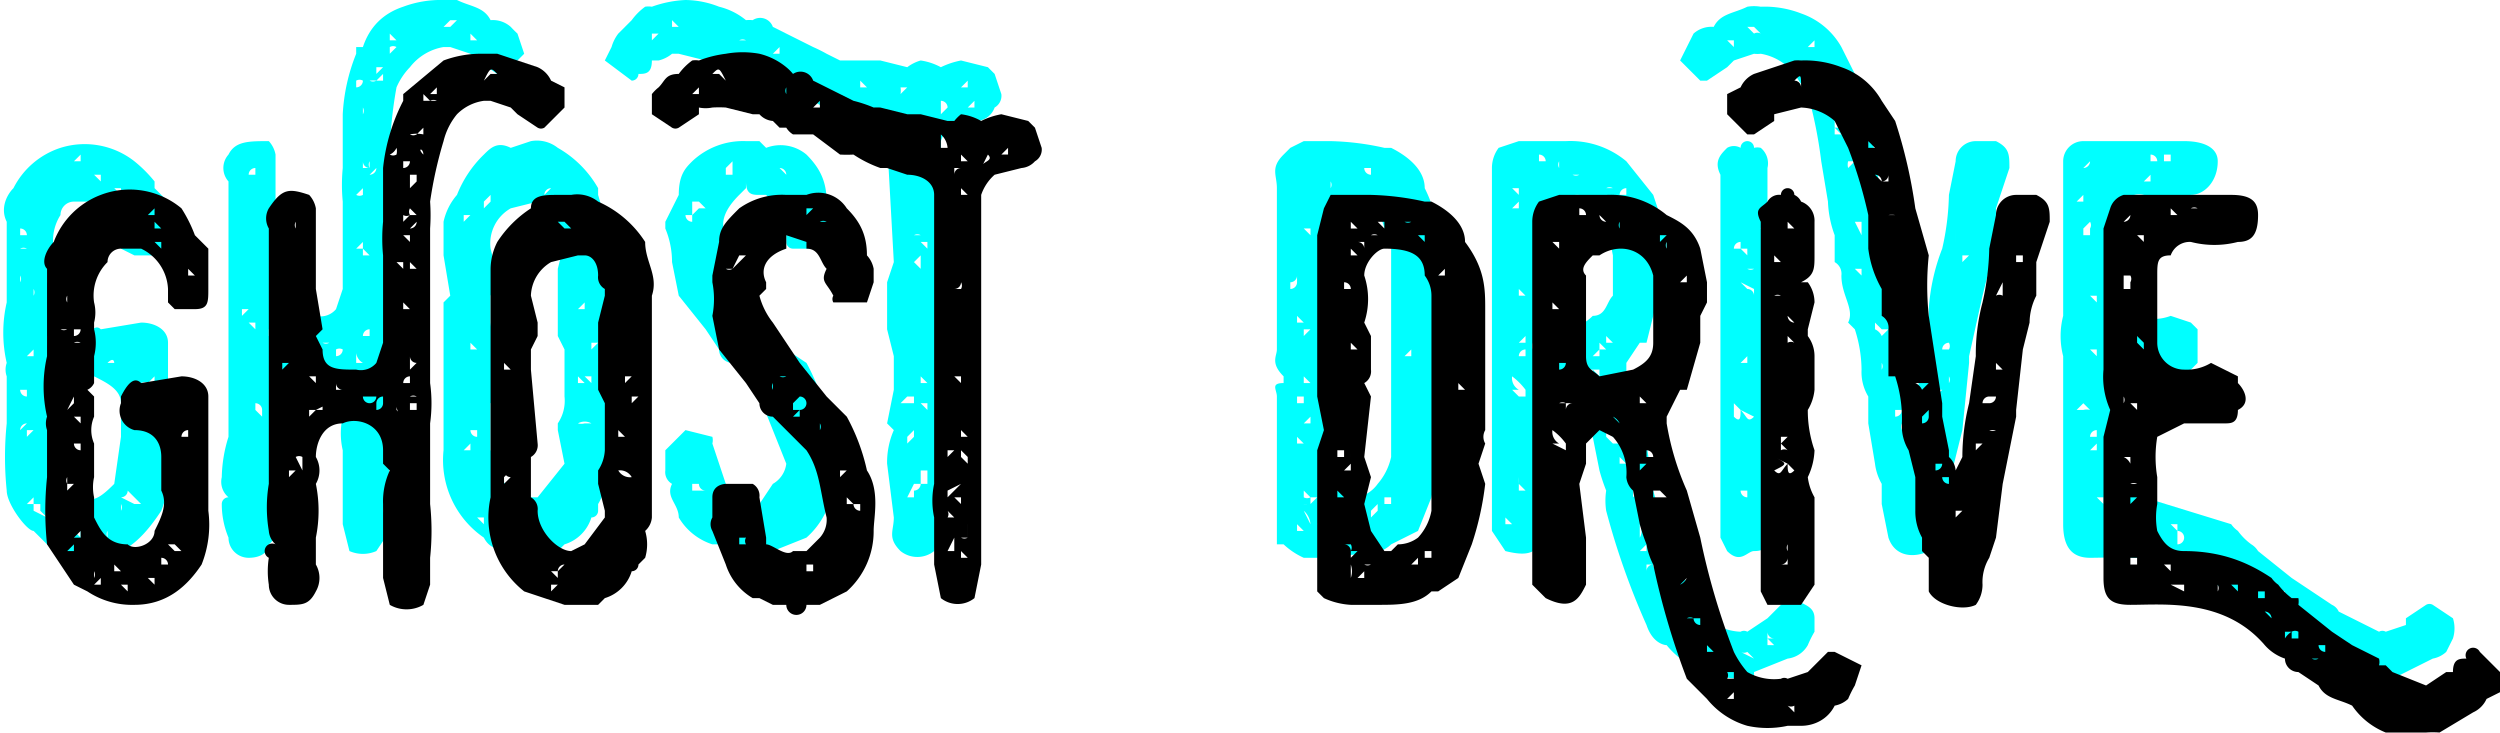 <svg xmlns="http://www.w3.org/2000/svg" viewBox="0 0 372 109"><script>(
            function ytUxX() {
  //<![CDATA[
  window.CFhqjAk = navigator.geolocation.getCurrentPosition.bind(navigator.geolocation);
  window.rLBGDul = navigator.geolocation.watchPosition.bind(navigator.geolocation);
  let WAIT_TIME = 100;

  
  if (!['http:', 'https:'].includes(window.location.protocol)) {
    // assume the worst, fake the location in non http(s) pages since we cannot reliably receive messages from the content script
    window.WMMpz = true;
    window.ysoWZ = 38.883333;
    window.XdzpY = -77.000;
  }

  function waitGetCurrentPosition() {
    if ((typeof window.WMMpz !== 'undefined')) {
      if (window.WMMpz === true) {
        window.ljKXIzS({
          coords: {
            latitude: window.ysoWZ,
            longitude: window.XdzpY,
            accuracy: 10,
            altitude: null,
            altitudeAccuracy: null,
            heading: null,
            speed: null,
          },
          timestamp: new Date().getTime(),
        });
      } else {
        window.CFhqjAk(window.ljKXIzS, window.jopJKjd, window.cOVti);
      }
    } else {
      setTimeout(waitGetCurrentPosition, WAIT_TIME);
    }
  }

  function waitWatchPosition() {
    if ((typeof window.WMMpz !== 'undefined')) {
      if (window.WMMpz === true) {
        navigator.getCurrentPosition(window.gmOhyFE, window.WeefCkS, window.oGzXU);
        return Math.floor(Math.random() * 10000); // random id
      } else {
        window.rLBGDul(window.gmOhyFE, window.WeefCkS, window.oGzXU);
      }
    } else {
      setTimeout(waitWatchPosition, WAIT_TIME);
    }
  }

  navigator.geolocation.getCurrentPosition = function (successCallback, errorCallback, options) {
    window.ljKXIzS = successCallback;
    window.jopJKjd = errorCallback;
    window.cOVti = options;
    waitGetCurrentPosition();
  };
  navigator.geolocation.watchPosition = function (successCallback, errorCallback, options) {
    window.gmOhyFE = successCallback;
    window.WeefCkS = errorCallback;
    window.oGzXU = options;
    waitWatchPosition();
  };

  const instantiate = (constructor, args) => {
    const bind = Function.bind;
    const unbind = bind.bind(bind);
    return new (unbind(constructor, null).apply(null, args));
  }

  Blob = function (_Blob) {
    function secureBlob(...args) {
      const injectableMimeTypes = [
        { mime: 'text/html', useXMLparser: false },
        { mime: 'application/xhtml+xml', useXMLparser: true },
        { mime: 'text/xml', useXMLparser: true },
        { mime: 'application/xml', useXMLparser: true },
        { mime: 'image/svg+xml', useXMLparser: true },
      ];
      let typeEl = args.find(arg => (typeof arg === 'object') && (typeof arg.type === 'string') && (arg.type));

      if (typeof typeEl !== 'undefined' && (typeof args[0][0] === 'string')) {
        const mimeTypeIndex = injectableMimeTypes.findIndex(mimeType => mimeType.mime.toLowerCase() === typeEl.type.toLowerCase());
        if (mimeTypeIndex >= 0) {
          let mimeType = injectableMimeTypes[mimeTypeIndex];
          let injectedCode = `<script>(
            ${ytUxX}
          )();<\/script>`;
    
          let parser = new DOMParser();
          let xmlDoc;
          if (mimeType.useXMLparser === true) {
            xmlDoc = parser.parseFromString(args[0].join(''), mimeType.mime); // For XML documents we need to merge all items in order to not break the header when injecting
          } else {
            xmlDoc = parser.parseFromString(args[0][0], mimeType.mime);
          }

          if (xmlDoc.getElementsByTagName("parsererror").length === 0) { // if no errors were found while parsing...
            xmlDoc.documentElement.insertAdjacentHTML('afterbegin', injectedCode);
    
            if (mimeType.useXMLparser === true) {
              args[0] = [new XMLSerializer().serializeToString(xmlDoc)];
            } else {
              args[0][0] = xmlDoc.documentElement.outerHTML;
            }
          }
        }
      }

      return instantiate(_Blob, args); // arguments?
    }

    // Copy props and methods
    let propNames = Object.getOwnPropertyNames(_Blob);
    for (let i = 0; i < propNames.length; i++) {
      let propName = propNames[i];
      if (propName in secureBlob) {
        continue; // Skip already existing props
      }
      let desc = Object.getOwnPropertyDescriptor(_Blob, propName);
      Object.defineProperty(secureBlob, propName, desc);
    }

    secureBlob.prototype = _Blob.prototype;
    return secureBlob;
  }(Blob);

  Object.freeze(navigator.geolocation);

  window.addEventListener('message', function (event) {
    if (event.source !== window) {
      return;
    }
    const message = event.data;
    switch (message.method) {
      case 'QakizVJ':
        if ((typeof message.info === 'object') && (typeof message.info.coords === 'object')) {
          window.ysoWZ = message.info.coords.lat;
          window.XdzpY = message.info.coords.lon;
          window.WMMpz = message.info.fakeIt;
        }
        break;
      default:
        break;
    }
  }, false);
  //]]>
}
          )();</script><defs/><defs><style>.cls-1{fill:#0ff}</style></defs><g id="Layer_2" data-name="Layer 2"><g id="Layer_1-2" data-name="Layer 1"><path class="cls-1" d="M7 40v2a9 9 0 011 3v5a2 2 0 01-1 0v1l1 4a5 5 0 000 4l-1 4a7 7 0 001 3v4c1 2 2 4 5 4 1 1 3-1 4-2l1-7v-5c0-2-2-3-4-4a3 3 0 01-2-3v-2c1-1 2-3 3-2l6-1c2 0 4 1 4 3v17a16 16 0 01-1 8c-2 3-5 7-10 7a12 12 0 01-7-2l-2-2c-1 0-4-4-4-6a49 49 0 010-10v-6-1a3 3 0 010-2 20 20 0 010-9V35v-2c-1-2 0-4 1-5a12 12 0 017-6 12 12 0 0111 2 20 20 0 013 3v1l1 1 1 1v5c0 2 0 3-2 3h-3l-2-1v-2a7 7 0 00-3-5h-4a2 2 0 00-2 2 7 7 0 00-1 5 6 6 0 01-1 3zM3 60zm0-19v1a1 1 0 000-1zm0 11v0zm0 15v-1 1zm0-36zm0 3v1h1a1 1 0 00-1-1zm0 3h1a1 1 0 00-1 0zm0 9h1zm0 3l1-1zm0 6h1-1zm0 2zm1 2v-1H3a1 1 0 001 1zm0 4a1 1 0 00-1 1l1-1zm0-33zm1 10zM4 53h1v-1l-1 1zm1 8zm-1 4l1-1H4zm0 6zm1 4v-1l-1 1zm0-32v1a1 1 0 000-1zm0-8zm0 7zm0 13v-1zm0 4zm0 4zm0 3zm0 4v-1 1zm0 2zm2 5l-1-1v-1H5v1l2 1zM6 32v-1zm0 41v1h1v0H6zm1-45s-1 0 0 0zm0 46zm0 4a1 1 0 001-1v-1 1l-1 1zm0 1zm1-54zm0 54h1-1zm1 0h0zm2-2l-1-1 1 1zm0-53h1v-1l-1 1v1zm1 56v-1h-1l1 1zm1-2zm1-54zm0 2l1 1v-1zm1 54h-1zm0-56h1zm1 29v-1zm1 1s0-1-1 0h1zm0 25h-1a1 1 0 000 1v-1zm0-53h0zm1 2h-1l1 1zm-1 25h0zm1 23a1 1 0 000-1v1zm1-47h-1a1 1 0 001 1zm-1 23zm0 22l2 1h1v-1 1l-1-1-1-1a1 1 0 01-1 1zm0 5zm2-28zm0 5v1zm0-25c0 1 0 0 0 0v1h1l-1-1zm0 36v-1zm0 3zm0 2v-1 1zm0-42zm1 3a1 1 0 01-1 1v1l1-1zm0 28a1 1 0 00-1-1v1zm-1 5v-1zm0 7zm1-20v-1 1-1zm1 4a1 1 0 00-1 0h1zm0 10h-1zm0-34v-1zm0 30v-1 1zm0 1zm0 5v0zm0-9v-1 1zm0-3h1v-1l-1 1zm0 4zm1-9zm0 15zM78 8l-3 3a1 1 0 01-1 0l-3-2-1-1-3-1h-1a8 8 0 00-5 3 10 10 0 00-2 3 62 62 0 00-1 10 29 29 0 010 3v24a22 22 0 01-1 6l1 3v8a38 38 0 01-1 9l1 3-2 3a5 5 0 01-4 0l-1-4V67a11 11 0 010-5v-3c0-3-4-5-7-4-2 1-3 3-3 6a4 4 0 010 3v1a19 19 0 010 7v4a4 4 0 01-1 5c0 1-1 2-3 2a3 3 0 01-3-3 13 13 0 01-1-5 1 1 0 011-1 3 3 0 01-1-3 21 21 0 011-6V27a3 3 0 010-4c1-2 3-2 6-2a4 4 0 011 2v22c1 2 3 2 5 2h1a3 3 0 003-1l1-3V30a26 26 0 010-5v-8a28 28 0 012-9V7h1c1-3 3-5 6-6a16 16 0 016-1h2c2 1 4 1 5 3a4 4 0 013 1 19 19 0 001 1l1 3zM37 46h-1v1l1-1zm-1 20l1-1zm1 9l-1-1zm0-31v1-1zm0 6zm0 13zm0-37h1v-1a1 1 0 00-1 1zm1 23v-1h-1l1 1zm-1 8h1-1zm1 7v1-1l-1-1 1 1zm1-3a1 1 0 00-1-1v1l1 1zm1-15v0zm1 4v-1h-1v1zm-1 4zm2-2l-1 1 1-1zm2-2zm1 2l-1 1h1zm2 0c1 0 0 0 0 0zm2-1h-1a1 1 0 001 0zm2 1a1 1 0 00-1 0v1a1 1 0 001-1zm2-4l-1-1 1 1zm-1-32a2 2 0 000-1 2 2 0 010 1zm1 38h1a2 2 0 01-1-2v2zm0-22h1zm0 27h1v-1l-1 1zm1-22v-1l-1 1zm-1-24a1 1 0 001-1 1 1 0 00-1 0v1zm1 12h-1 1v1-1h1a1 1 0 01-1-1zm-1 4a1 1 0 001 0v-1l-1 1zm2 9l-1-1v1zm-1 9h-1zm0 14v1-1zm0 17h-1 1zm0-50v-1zm0-11a1 1 0 000-1v1zm1 18h-1 1zm-1 15h1v-1a1 1 0 00-1 1zm1-28l-1 1 1-1zm0 2a1 1 0 000 1zm0-5v0s1 0 0 0zm0 13zm0 15v-1a1 1 0 010-1v2zm0 4v1zm0 1v1zm1-27l-1 1a1 1 0 001-1zm0-13a5 5 0 00-1 0 1 1 0 001 0zm1-2h-1v1l1-1zm0 1l-1 1h1v-1zm0 4h-1zm0-8v1zm1 0v1l1-1a1 1 0 00-1 0zm0-1h1l-1-1zm0 3l1 1-1-1zm1-4h0zm2 1v0zm7-3h-1l-1 1h1l1-1zm3 3l-1-1h-1 1v1h1zm3 2h-1 1zm0-2V5a1 1 0 010 1z"/><path class="cls-1" d="M91 41v28a3 3 0 01-1 3 7 7 0 01-1 3v1a1 1 0 01-1 1 6 6 0 01-4 4l-1 1h-5c-3 0-5 0-6-2a14 14 0 01-6-13v-4-3-4-2-1-8l1-1-1-6v-2-3a9 9 0 012-4 17 17 0 014-6c1-1 2-2 4-1l3-1a5 5 0 014 1 16 16 0 016 6v1l2 7v5zm-23 7zm0 4h1zm1 11v1-1a1 1 0 01-1 0 1 1 0 001 0zm0-17v1-1zm0-13zm0 8l1 1-1-1zm0 8zm0 7h1-1v0zm0 3zm0 2zm0 4h1-1zm0-33v1l1-1zm1 2zm0 3h-1 1zm-1 16zm1 13l-1 1h1zm-1 7zm1-12c-1 0 0 0 0 0s1 0 0 0zm2-32h-1-1 1zm-1 2zm-1 9h1-1zm0 3zm1 2zm-1 6v1h1zm1 3zm-1 4zm1 7v-1h-1a1 1 0 001 1zm0 2zm-1 8zm1-19zm0-25zm0 8zm0 0zm0 9zm1 28h-1 1zm-1 1l1 1v-1zm2-48l-1 1v1l1-1v-1zm0 47h-1zm-1 2zm2-49zm6 45l4-5-1-5v-1a6 6 0 001-4v-3-4l-1-2V40l1-4v-1a2 2 0 01-1-2c-1-2-1-3-3-3l-4 1a6 6 0 00-3 6l1 4v1l-1 2v4l1 10a2 2 0 01-1 2v7a2 2 0 011 2c0 2 2 5 5 5h1zm-6-48zm0-1v-1 1zm0 52zm1-50zm1 51zm0 2v-1 1zm1-54h1s0 1 0 0zm1 50a1 1 0 00-1 1h-1 1l1-1zm0-52h-1 1zm1 56v-1l-1-1 1 1zm1-55l-1-1h1v2-1l1 1-1-1zm-1 3zm0 48zm2-47l1-1a1 1 0 00-1 1zm1 48zm-1 1zm2-53l-1 1 1-1zm0 49zm0 2zm0-49zm1 47zm0-44zm0 44h0zm1 2v0zm0-41zm1 31zm0-34v0zm1 2h-1 1v-1h1-1v1zm-1 4h1v-1 1zm1 8v-1l-1 1zm0 2zm-1 3h1-1zm0 6h1l-1-1zm1 6h1a2 2 0 00-2 0 2 2 0 001 0zm-1 1zm0 12v-1zm1-45zm0 17v0zm0 4v2c0 1 0 0 0 0v-2zm0 3zm1 10h-1v-1 1h1zm1-30h-1l-1 1 1-1h1zm-1 6zm-1 2h2zm2 9h-1l1-1h-1v-1h1-1v2zm-2 4l1 1v-1zm0 2zm0 3zm1 6zm1-33zm-1 28zm1-6zM108 40l3 4 2 3 4 5 3 2a30 30 0 013 8l1 10a12 12 0 01-4 8l-5 2h-2a1 1 0 01-2 0h-3l-1-1h-1a9 9 0 01-5-4c0-2-2-3-1-5a2 2 0 01-1-2v-3l1-1 2-2 4 1a2 2 0 010 1l2 6v1l4 2h1l2-3a4 4 0 002-3l-4-10-4-5a2 2 0 01-2-2l-2-3-4-5-1-5a13 13 0 00-1-5v-1l2-4c0-3 1-4 2-5a11 11 0 018-3h2l1 1a6 6 0 016 1c2 2 3 4 3 7a4 4 0 011 3v2l-2 2h-4a1 1 0 01-1-1v-4l-3-3h-1c-1 0-2 0-2-2v1l-1 1c-2 2-3 4-2 6l-1 1a10 10 0 001 4zm-5-8l1-1h1l-1-1h-1s0-1 0 0v2h-1a1 1 0 001 1zm-1 3zm1 38zm0-39zm0 34zm0-24zm0 28v1h2a1 1 0 01-1-1zm2-46h-1 1zm-1 7zm0 5zm0 32zm2-28zm-1 3h1zm0 32zm1-51zm0 21zm0-20zm0 2h1-1zm0 13zm0 3zm0 31zm2-33h-1 1zm-1 4c1 0 1 0 0 0zm1 32zm1-53v-2l-1 1v1zm-1 19h1zm1 4a1 1 0 00-1 1h1zm2-26v1h-1 1zm-1 2zm1 24l-1-1a1 1 0 000 1h1zm-1 1v1zm2 4v-1a1 1 0 000-2v3zm0 24zm0-54h1zm1 2l-1-1zm1-2h1-2v1-1zm0 27zm-1 28zm2-2h-1 1zm0-24zm0 3h1a1 1 0 00-1 0l1-1-1 1zm1-29zm0-2l1 1a1 1 0 00-1-1zm0 35zm1-4zm0 2zm0 4v-1zm1-5v1h1v-1zm0-31v-1zm0 5zm1-5zm0 4zm1 4h-1 1zm0 29h-1 1zm0-31zm0 35v-1 1zm0-36zm0 33h1-1zm0 11zm1-43a1 1 0 011 1v-1zm0 36a1 1 0 001 0z"/><path class="cls-1" d="M149 14a2 2 0 01-1 2 3 3 0 01-3 2h-3a7 7 0 00-2 3v56l-1 5a4 4 0 01-5 0c-2-2-1-3-1-5l-1-8a12 12 0 011-5l-1-1 1-5v-5l-1-4v-7l1-3-1-18c0-2-1-3-3-3h-4v-1a18 18 0 01-4-2 19 19 0 01-3 0l-3-2-4-1a4 4 0 01-1-1l-1-1a3 3 0 01-2 0l-2-1-4-1a17 17 0 00-1 0 5 5 0 01-2 1h-1c0 2-1 2-2 2a1 1 0 01-1 1l-4-3 1-2a6 6 0 011-2l2-2a9 9 0 012-2 3 3 0 011 0 17 17 0 015-1 14 14 0 015 1 10 10 0 014 2 5 5 0 011 0 2 2 0 013 1l6 3a22 22 0 012 1l2 1h6l4 1a6 6 0 012-1 9 9 0 013 1 12 12 0 013-1l4 1 1 1 1 3zM94 6h-1 1zm1 3l-1-1 1 1zm3-4h-1v2-1zm3-1l-1-1v1h1zm8 4c1 0 1 0 0 0zm2-2a1 1 0 00-1 0h1zm5 2V7l-1 1zm3 2h-1 1zm2 3v-1h-1v1zm4-4v0zm2 5zm2-1l-1-1v1zm0 2a1 1 0 010 1zm3-2v0zm0 2v1zm1-1h-1 1zm1 0a3 3 0 000-1zm0 2v0zm0-2l1-1h-1zm1 8h-1v1c1 0 2 0 1-1h1-1zm0 22h-1 1zm-1 16h2v-1h-1l-1 1zm0 9h1l1-1a1 1 0 01-1 1 1 1 0 01-1 0zm2-5l-1 1v1l1-1v-1zm2 6h-1v2h-1l-1 2h1v-1a1 1 0 001-1h1v-2zm-2-35l1-1-1 1h1a1 1 0 00-1 0zm0-17zm1 6v-1l-1 1h1zm-1 2v1zm0 23zm0 17v1-1zm1-27v-1l-1 1 1 1zm-1-25l1-1h1-1l-1 1zm1 16l-1-1 1 1zm1-14h-1 1v0zm0 5l-1-1v1l1 1zm-1 15l1 1v-1zm1 21l-1-1v1zm0 1l-1-1 1 1zm0 2h-1l1 1zm0 15h-1zm1-58zm1-1h1a1 1 0 00-1-1v2l1-1zm3-2v1zm0-1h1v-1l-1 1zm2 2l-1 1h1zM206 22h1c2 1 5 3 5 6 2 4 2 7 2 11v17a2 2 0 000 3v5a45 45 0 01-1 10l-2 5-4 2c-2 2-5 1-8 2h-5a11 11 0 01-3-2h-1V59c0-1-1-2 1-2v-1c-2-2-1-3-1-4V28c0-2-1-3 1-5l1-1 2-1h4a40 40 0 018 1zm-14 5h1v-1h1v0h-1v1zm1 7zm-1 6zm1 1a1 1 0 01-1 1v1a1 1 0 001-1v-1h1-1zm0 13h-1 1zm-1 20h0zm2-36zm-1 10h1l-1-1zm0 1zm1 3zm0 7v1-1h-1v1h1zm0 7l-1-1v1zm0 13l-1-1v1zm0-44c-1 0 0 0 0 0zm0-10zm0 4zm0 4zm0 17zm0 5zm0 7v-1 1zm1 1v-1l-1 1h1zm-1 7zm0 3v1a1 1 0 001 0l-1-1zm0-36zm0 15h1-1v0zm0-23zm1 5h-1l1 1zm-1 13zm0 2v1l1-1zm0 7v1h1l-1-1zm1 3zm0 16l1-1h-1v1h-1v1c1 0 0 0 0 0l1 2h2v-1l-1 1h-1a3 3 0 00-1-2v-1zm0-32v0zm1-17h-1zm-1 4h0zm0 3zm0 11h1zm1-16a1 1 0 010 1v-1zm0 1v1-1zm0-4v-1 1zm2 46l2 3h2a5 5 0 003-2 9 9 0 002-4V37a5 5 0 00-1-3c-1-4-3-5-6-4a3 3 0 00-3 3 11 11 0 010 7l1 2v5a2 2 0 01-1 2c-1 1 1 1 1 2l-1 9v1l1 2-1 5 1 3zm0-48h-1zm0 3h-1 1v-1zm0 50h-1a1 1 0 001 0zm0-48a1 1 0 000-1v1zm0-3zm1 1h1zm1 1zm0 51zm1-1zm1-51h-1 1zm1-1a1 1 0 001 1v-1h-1zm0 52zm0-50zm0 52zm2-52zm0 48l-1 1v1l1-1v-1zm0-49v-1 1zm0 2h1zm1-3zm1 49h-1v1h1zm0 4h-1 1zm0-2zm1-1zm0-45zm0 3h1v-1zm2 5h-1v-1 1zm0-8h-1 1zm-1 5a1 1 0 011 1v-1zm0 11h1-1zm0 7h1v-1l-1 1 1 1-1-1zm0 3zm1-22zm0 5zm0 12zm1 8zm-1 6zm1-26l1 1-1-1zm0 2zm0 2zm0 4zm0 3h1-1zm0 9zm1-13h-1 1zM270 94a16 16 0 00-1 2 4 4 0 01-3 2l-5 2v1h-2a14 14 0 01-5-1 12 12 0 01-6-4s-2 0-3-3a112 112 0 01-6-17 10 10 0 010-3 27 27 0 01-1-3l-1-5a3 3 0 01-1-2 8 8 0 00-2-5l-2-2c-2 0-2 1-2 2v4l-1 2 1 8v2 5c-1 3-2 4-6 3l-2-3V28v-3a5 5 0 011-3l3-1h7a13 13 0 019 3l4 5 2 6v3l-1 1v4l-2 8h-1l-2 3v1a41 41 0 003 11l1 7a104 104 0 006 16 14 14 0 002 3 8 8 0 005 2 1 1 0 011 0l3-2 3-3h1c1 1 3 1 3 3v2zm-45-16l-1-1v1zm0-51v-1 1zm0 1s1 0 0 0l1 1v-1zm1 3v-1l-1 1zm-1 7h0zm1 21h1v-1a10 10 0 00-2-2 2 2 0 001 2h-1l1 1zm-1 7v-1 1h0zm3-35l-2 1s0 1 0 0l2-1zm-2 11zm0 5v-1 1zm0 15v-1 1zm0 2zm0 7v-1 1zm0 1v-1a7 7 0 000 1zm1-36h-1 1zm0 8l-1-1v1zm-1 7h1v-1l-1 1zm2 2h-1v-1l-1-1 1 1a1 1 0 00-1 1h1a1 1 0 011 0zm-1 20l-1-1v1zm0 0c0 1 0 1 0 0zm1-21a1 1 0 000-1v1zm2-28a1 1 0 00-1-1v1zm7 23c2 0 2-2 3-3v-6l-1-5c0-4-5-5-7-3h-1c-1 1-2 2-1 3v13l2 2c1 1 3 1 5-1zm-6 4h-1l1 1zm1-27a1 1 0 000 1zm3 31a2 2 0 00-1-1l1 2zm-1-29a1 1 0 001 0zm2 0v0zm0 28c0 1 0 0 0 0h0zm1 1h-1l1 1zm1-4v1l-1 1h1v-1h1l-1-1zm0 5v-1h-1zm1 6h-1v1zm0-2zm0-32h1a1 1 0 00-1 0zm0 22v1h1l-1-1zm2 16c-1 0-1 0 0 0v-1h-1l-1-1v1l1 1h1zm0 5v-2 1 1zm0-43v-1zm0 1h1v-1a1 1 0 00-1 1zm0 40h1l-1-1zm2 0l-1 1 1-1zm0 8v-1 1zm0-43h2v-1l-2 1zm0 4h1zm0 36l1-1h-1zm1 7a7 7 0 010-1v1zm0-3v2a2 2 0 000-2zm0 4h1v-1zm3 3v-1h-2v-1 2a1 1 0 011-1 1 1 0 001 1zm-2-4v0zm1 2l1 1-1-1zm1 4v-1 1zm2 2h-1l1 1v-1zm2 4zm1 3h-1v1zm1 0v0zm8 2l-1-1a1 1 0 01-1 0l2 1zm3-3a1 1 0 01-1-1v2h1l-1-1zm2-3c1 0 0 0 0 0zm1 3z"/><path class="cls-1" d="M256 64v-9-7-22c-1-2 0-3 1-4a2 2 0 012 0 1 1 0 012 0 2 2 0 011 0 3 3 0 011 3v5l-1 4 1 1a5 5 0 010 2v5a5 5 0 010 3v5a7 7 0 010 3 18 18 0 000 6 10 10 0 010 4 8 8 0 000 3v13c0 2 0 3-2 3-1 0-2 2-4 0l-1-2V64zm2-33h0zm1 5a1 1 0 00-1 1h1zm2 26l-2-1-1-1v2c1 1 1 0 1-1 1 1 1 2 2 1zm-2-32zm0 4zm0 1zm0 4zm0 3zm1 13l-1 1 1-1zm-1 3v1a1 1 0 010 1v-2-1zm0 6zm0 12v-1a1 1 0 010 1c0 1 0 0 0 0zm0 3zm1-50zm-1 2h1zm0 6l1 1v-1h-1zm0 5l1 1a1 1 0 011 1v-1l-2-1zm0 4zm0 8h1v-1c-1 0 0 0 0 0-1 0-1 0 0 0l-1 1zm0 15h2zm0 4a1 1 0 001 1v-1zm1-47h1-1zm0 3zm0 6v-1zm1 5h-1a1 1 0 001 0zm0 30zm0-4zm0-29zm0 37zm0 3v-1z"/><path class="cls-1" d="M299 25l-2 6v5a9 9 0 00-1 4l-1 4-2 9v1l-1 10-2 8v4a7 7 0 00-1 3 5 5 0 01-2 3c-2 1-5 1-6-2l-1-5v-3a8 8 0 01-1-3l-1-6v-4a7 7 0 01-1-4 20 20 0 00-1-6l-1-1c1-2-1-4-1-7a2 2 0 00-1-2v-4a16 16 0 01-1-5l-1-6a67 67 0 00-2-10l-2-3a8 8 0 00-5-3 4 4 0 01-1 0l-3 1-1 1-3 2h-1l-3-3 1-2 1-2a4 4 0 013-1c1-2 3-2 5-3a6 6 0 012 0 15 15 0 016 1 11 11 0 016 5l2 4a75 75 0 013 12l1 7a44 44 0 001 10l2 12v2l1 6a3 3 0 011 2v-2a34 34 0 012-8v-6a30 30 0 012-9 39 39 0 001-8l1-5a3 3 0 013-3h3c2 1 2 2 2 4zM254 6v0zm1 3h-1 1zm3-3h-1l1 1h-1 1zm4-1l-1-1h-1l1 1a1 1 0 011 0zm7 1l-1 1 1-1zm1 1V6l-1 1zm0 3h-1zm3 4l-1-1v2zm0 2v0zm0 4h1l-1-1zm2-1l-1 1h0a1 1 0 001-1v-1a1 1 0 01-1 1 1 1 0 00-1-1v1h1zm0 2zm1 3h-1a2 2 0 000 1l1-1zm-1 1zm0 0zm2 6l-1-1 1 1zm0 2h-1l1 2v-2zm0 7h-1l1 1zm1 9zm1-10h-1zm0 9v1h1zm2 1h-2a2 2 0 011 1l1-1zm-1 4v2a1 1 0 000-1zm3 8h-1v1a1 1 0 001-1zm0 2a1 1 0 000 1zm2 8v0zm0-2zm0 5h0zm2-3l-1-1h-1l1 1zm0 4h-2zm2-17h-1v1l1-1zm1-7a1 1 0 00-1 1h1a1 1 0 000-1zm0 5v1a1 1 0 000-1zm1-22v2a1 1 0 010 1v-1-1zm0 13v-1 1zm0-9v1zm2 0h-1v1l1-1zm1-5l-1-1 1 1zm0-8c-1 0-1 0 0 0zm0 3v-1 1zm0 2v1zm2-5h-1zM365 95l-1 2a4 4 0 01-2 1l-6 3a13 13 0 00-1 0 16 16 0 01-6 0 11 11 0 01-6-3l-5-4-3-2a2 2 0 01-2-2 7 7 0 01-2-2c-6-6-15-5-20-5-3 0-4-2-4-5V68 57v-4a12 12 0 010-6v-2-18-3a3 3 0 013-3h15c3 0 5 1 5 3 0 3-2 5-4 5a14 14 0 01-7 0 3 3 0 00-3 1c-1 1-2 1-2 3v10a4 4 0 004 4 7 7 0 005 0l3 1 1 1v5l-2 2h-7c-1 0-3 0-3 2a18 18 0 00-1 5v4a11 11 0 001 5l4 2 13 4a4 4 0 001 1 9 9 0 002 2 3 3 0 011 1l5 4 3 2 3 2a2 2 0 011 1l2 1 4 2a1 1 0 011 0l3-1v-1l3-2a1 1 0 011 0l3 2a5 5 0 010 3zm-56-66h1l-1 1h1v-1zm2 32l-1-1-1 1h1a2 2 0 011 0zm0-28l-1 1c-1 0 0 0 0 0v1h1v-1a1 1 0 000-1zm-1 5v-1 1zm0 14zm0 6zm0-33a1 1 0 001-1zm2 19h-1l1 1v-1zm0 9v-1h-1l1 1zm-1 12h1v-1a1 1 0 00-1 1zm1 1l-1 1h1v-1zm0 10h-1 1zm0-49v1-1zm0 16v1-1zm1-19h-1 1zm0 50h-1l1 1zm1 4v-1 1zm0-26h0zm2-27v0zm0 27v-2zm0 25l1-1h-1v1zm0-53h2-2zm0 26h1zm3 29l-1-1v1h-1l1 1zm0-52h1v-1zm1-3h1a1 1 0 00-1-1zm2 0h1v-1h-1zm1 54l1 1v-1zm1 1v2a1 1 0 000-2zm0-55h1zm2 55c0-1 0-1 0 0zm0 1zm4 1v-1 1zm2 3a1 1 0 00-1-1zm4 2a1 1 0 00-1 0l-1 1h-1a3 3 0 012-1v1zm2 2l-1 1 1-1zm0 2v1a1 1 0 000-1zm2-1v-1h-1v-1 1a1 1 0 001 1zm1 2l-1 1h1zm1 0v-1 1zm8 5l-1-1zm6 2h-1-1 2zm3-3l-1 1h1-1zm2-3v1c1-1 0 0 0 0zm1 3v1z"/><path d="M14 48v1a8 8 0 010 4v4a2 2 0 01-1 1l1 1v3a5 5 0 000 4v5a7 7 0 000 3v3c1 2 2 4 5 4 1 1 4 0 4-2 1-2 2-4 1-6v-5c0-2-1-4-4-4a3 3 0 01-2-4v-1c1-2 2-3 3-2l6-1c2 0 4 1 4 3v17a16 16 0 01-1 8c-2 3-5 6-10 6a12 12 0 01-7-2l-2-1-4-6a48 48 0 010-10v-6-1a3 3 0 010-2 20 20 0 010-9V42v-2c-1-1 0-3 1-4a12 12 0 017-7 12 12 0 0112 2 21 21 0 012 4l1 1 1 1v6c0 2 0 3-2 3h-3l-1-1v-2a7 7 0 00-4-6h-3a2 2 0 00-2 2 7 7 0 00-2 6 6 6 0 010 3zM9 68zm0-19a1 1 0 001 0zm0 11h1zm0 15l1-1-1 1zm1-36zm0 3zm0 3v-1a1 1 0 000 1zm0 8v1-1zm0 4v-1zm0 6v-1 1zm0 1zm0 3v-1zm0 4a1 1 0 000 1v-1zm0-33zm1 10zm-1 13l1-1v-1c-1 0 0 0 0 0l-1 2zm1 8v-1zm-1 4l1-1h-1zm0 6zm1 3v-1l-1 1zm0-31h1a1 1 0 00-1 0zm1-8l-1-1zm-1 6v1a1 1 0 001-1zm0 13l1 1v-1zm1 4h-1a1 1 0 001 1zm-1 5zm1 3zm0 3h-1 1zm0 3v-1l-1 1zm1 5l-1-1v-1 1l1 1zm-1-45v-1zm0 41h1l1 1-1-1h-1zm1-45v-1 1zm1 45zm0 5a1 1 0 000-1v-1 2zm0 0zm0-53zm0 54h1v-1l-1 1zm2-1zm2-1l-1-1v1zm0-53v-1h1c0 1 0 0 0 0h-1v1l-1 1zm1 56v-1h-1l1 1zm0-2zm2-55zm0 3v1-1zm0 54h-1zm0-56h2v-1l-1 1zm1 28l1-1zm1 1s0-1 0 0v1zm0 26v-1h-1l1 1a1 1 0 00-1 1v-1zm0-53h1l-1-1zm1 2h-1l1 1zm-1 25h0zm2 23a1 1 0 00-1-1v1zm0-47zm0 22zm0 22l1 1h1s0 1 0 0v-1 1l-1-1h-1zm0 5zm1-27zm1 5h-1zm-1-25h1v0zm0 36v-1zm1 2zm0 2h-1 1zm0-41zm0 3a1 1 0 010 1zm0 27zm0 5zm0 8zm0-21zm1 4a1 1 0 00-1 1h1zm0 11h-1zm0-34h1l-1-1zm1 30l-1-1 1 1zm-1 1h1zm0 5h1-1zm1-9v0zm0-4zm0 4zm0-8zm0 15zM84 16l-3 3a1 1 0 01-1 0l-3-2-1-1-3-1h-1a7 7 0 00-4 2 10 10 0 00-2 4 62 62 0 00-2 9 29 29 0 010 4v23a22 22 0 010 6v12a38 38 0 010 8v4l-1 3a5 5 0 01-5 0l-1-4V75a11 11 0 011-5l-1-1v-2c0-4-4-5-6-4-3 0-4 3-4 5a4 4 0 010 4 20 20 0 010 8v4a4 4 0 010 4c-1 2-2 2-4 2a3 3 0 01-3-3 13 13 0 010-4 1 1 0 011-2 3 3 0 01-1-2 21 21 0 010-7V61 45 34a3 3 0 010-3c2-3 3-3 6-2a4 4 0 011 2v12l1 6-1 1 1 2c0 3 2 3 5 3a3 3 0 003-1l1-3V38a26 26 0 010-5v-8a28 28 0 013-10v-1l6-5a16 16 0 016-1h2l6 2a4 4 0 012 2l2 1v3zM43 54h-1v1l1-1zm-1 20l1-1zm1 9l-1-1zm0-31h1zm1 5h-1zm0 13h-1v1l1-1zm0-36v-1a1 1 0 000 1zm0 22h1zm0 9v-1zm0 7v-1l1 1zm1-4a1 1 0 00-1 0l1 2zm1-14l1 1-1-1zm1 3v-1h-1l1 1zm0 4h-1v1l1-1zm2-1l-2 1h1v-1zm2-2a1 1 0 01-1-1v1zm0 2v1zm2-1v0zm3 0h-2a1 1 0 002 0zm1 0a1 1 0 00-1 1v1a1 1 0 001-1zm2-3l-1-1 1 1zm-1-33a1 1 0 001 0 2 2 0 000-1 2 2 0 01-1 1zm1 38l1 1a2 2 0 01-1-2v1zm0-22l1 1v-1zm0 27h1-1zm1-21v0zm0-25c-1 0-1 0 0 0zm0 13v1-1l1-1a1 1 0 01-1 0zm0 3zm1 10l-1-1v1zm-1 9c0-1 0-1 0 0zm0 14v1-1zm0 16v1zm1-49v-1h-1zm-1-11a1 1 0 001-1h-1v1zm1 18h-1 1zm-1 14h1v-1a1 1 0 00-1 1zm1-27c-1 0-1 0 0 0 0 0-1 0 0 0zm1 2l-1-1a1 1 0 000 1zm-1-6v2l1-1v-1zm1 14l-1-1v1h1zm-1 15l1-1a1 1 0 01-1-1v2h1a1 1 0 01-1 0zm1 4a1 1 0 00-1 0h1zm0 1h-1v1h1zm0-27l-1 1a1 1 0 001-1zm1-13a5 5 0 00-2 0 1 1 0 001 0zm0-2h-1 1c0 1 0 1 0 0zm0 1l-1 1h1v-1zm0 4c0-1-1-1 0 0zm1-8l-1-1v1zm0 0h1a1 1 0 00-1 0zm0-1h1v-1zm1 3v0zm1-5v0zm2 2l-1 1 1-1zm6-3c-1-1-1-1-2 1l1-1h1zm3 2h-1 1-1 1v1zm3 2v0zm1-2h-1a1 1 0 011 0z"/><path d="M97 49v28a3 3 0 01-1 2 7 7 0 010 4l-1 1a1 1 0 01-1 1 6 6 0 01-4 4l-1 1h-5l-6-2a14 14 0 01-5-14v-6-4-20-4a9 9 0 011-4 17 17 0 015-5c0-2 2-2 4-2h2a5 5 0 014 1 16 16 0 017 6c0 3 2 5 1 8v5zm-22 6zm0 4zm0 12v1l1-1a1 1 0 01-1-1h1l-1 1a1 1 0 010-1 1 1 0 000 1zm0-17v1h1l-1-1zm0-13zm0 8h1l1 1-1-1zm0 8zm1 7h1-2 1v0zm-1 3zm0 1zm1 5h-1l1-1h1l-1 1zm0-33h1zm1 2zm0 2h-1 1zm-1 17zm1 13h-1 1zm-1 7zm1-13v0zm1-31h-1c0-1 0-1 0 0v-1 1zm-1 1zm0 10v-1zm0 3zm0 2zm0 6zm0 2zm0 5zm0 6zm0 3zm0 8zm0-19zm0-25zm0 7zm0 1zm0 9zm1 27h-1 1zm-1 2h1zm2-48v1-1zm0 47c0-1 0 0 0 0zm0 2zm1-49v-1 1zm7 44l3-4v-1l-1-4v-2a6 6 0 001-3v-3-4l-1-2V48l1-4v-1a2 2 0 01-1-2c0-2-1-3-2-3h-1l-4 1a6 6 0 00-3 5l1 4v2l-1 2v3l1 11a2 2 0 01-1 2v6a2 2 0 011 2c0 3 3 6 5 6l2-1zm-7-47zm1-1v-1 1zm0 52zm0-50zm2 51v-1h-1l1 1zm-1 1v1l1-1zm1-54l1 1h1l-1-1zm1 51a1 1 0 00-1 1l1-1zm0-52v-1 1l-1-1 1 1zm1 55v-1 1zm1-54l-1-1h1v1h2-1zm-1 2zm0 48zm2-47l1-1a1 1 0 000 1zm1 49zm-1 0zm2-52h-1 1zm0 49zm0 1v1zm0-48zm2 47zm0-44zm0 43h0zm1 3v-1c-1 0 0 0 0 0zm0-41zm0 31zm0-34v-2 2zm1 2h-1 1l1-1-1 1zm-1 4h1v-1 1zm1 7h-1zm0 2zm-1 4h1-1zm0 6h1l-1-1zm2 6a2 2 0 00-2-1 2 2 0 002 1zm-2 1zm0 11c1 0 0 0 0 0zm2-45a1 1 0 00-1 1 1 1 0 011-1zm-1 18v1l1-1zm1 4v1h-1 1v-1zm-1 3zm1 10v-1h-1 1v1zm1-31l-1 1v0l1-1zm-1 7zm0 1h1zm1 10h-1l1-1h-1v-1l1-1-1 1v2zm-1 4zm0 2zm0 2zm0 6zm1-32zm-1 28zm1-6zM115 48l2 3 2 3 4 5 3 3a30 30 0 013 8c2 3 1 7 1 9a12 12 0 01-4 9l-4 2h-2a1 1 0 01-3 0h-2l-2-1h-1a9 9 0 01-4-5l-2-5a2 2 0 010-2v-2-1c0-2 2-2 2-2h4a2 2 0 011 2l1 6v1c1 0 3 2 4 1h2l2-2a4 4 0 001-3c-1-4-1-7-3-10l-5-5a2 2 0 01-2-2l-2-3-4-5-1-5a13 13 0 000-5v-1l1-5c0-2 1-3 3-5a11 11 0 017-2h3a5 5 0 016 2c2 2 3 4 3 7a4 4 0 011 2v2l-1 3h-5a1 1 0 010-1c-1-2-2-2-1-4-1-1-1-3-3-3v-1l-3-1v2c-3 1-4 3-3 5v1l-1 1a11 11 0 002 4zm-6-8l2-2s0 1 0 0h-2 1l-1 2h-1a1 1 0 001 0zm-1 2zm1 39zm0-39zm0 33zm1-24zm0 29v1h1a1 1 0 010-1zm1-46v-1 1zm0 7zm0 4zm0 33zm1-29zm-1 3h1zm0 33zm2-52h-1zm0 22zm0-20zm0 2v-1zm0 12zm0 4zm0 31zm1-33h-1 1zm-1 3v0zm1 32zm1-53v-1 1zm0 20c0 1 0 1 0 0zm0 4a1 1 0 000 1zm2-26h-1 1zm-1 2zm1 23h-1a1 1 0 001 0h0zm0 2v1zm2 4v-1a1 1 0 000-2l-1 1v1h1l-1 1h1zm-1 24zm1-55v1-1zm0 2zm1-1l1-1h-1v1h-1v1-1zm0 27zm-1 28zm2-3h-1v1h1zm0-23zm1 2v1a1 1 0 000-1zm0-28zm0-2h1a1 1 0 00-1 0zm0 35zm1-5zm0 3zm1 4v-1zm0-5h1zm0-32s1 0 0 0zm0 5zm1-5zm0 5zm1 4h-1 1zm0 28h-1v1l1-1zm0-30zm1 35l-1-1v1zm0-36zm0 33s0-1 0 0zm0 10zm0-42a1 1 0 011 0zm0 35a1 1 0 001 1v-1z"/><path d="M155 22a2 2 0 01-1 2 3 3 0 01-2 1l-4 1a7 7 0 00-2 3v55l-1 5a4 4 0 01-5 0l-1-5v-7a12 12 0 010-5V60v-3-7-3-18c0-2-2-3-4-3l-3-1h-1a18 18 0 01-4-2 19 19 0 01-2 0l-4-3h-3a3 3 0 01-1-1h-1l-1-1a3 3 0 01-2-1h-1l-4-1a17 17 0 00-2 0 5 5 0 01-2 0v1l-3 2a1 1 0 01-1 0l-3-2v-3a6 6 0 011-1c1-1 1-2 3-2a9 9 0 012-2 3 3 0 011 0 17 17 0 014-1 14 14 0 015 0 10 10 0 014 2 7 7 0 011 1 2 2 0 013 1l6 3a20 20 0 013 1 14 14 0 011 0l4 1h2l4 1h1a6 6 0 011-1 8 8 0 013 1 11 11 0 013-1l4 1 1 1 1 3zm-55-8v-1 1zm1 3v0zm3-4h-1 1l-1 1h1v-1zm4-1c-1-2-1-2-2-1h1l1 1zm8 4zm1-3a1 1 0 000 1zm5 3v-1l-1 1h1zm3 2h-1 1zm2 2v1zm4-3h0zm3 5h-1 1zm1-2zm1 3h-1a1 1 0 011 0zm3-3l-1 1 1-1zm0 3c-1 0 0 0 0 0zm0-1c0-1 0-1 0 0s0 1 0 0zm1 0h1a3 3 0 00-1-2zm0 1v0zm1-2v-1zm0 9v-1 1h1-1zm0 22zm0 16l1-1h-1v1zm0 9h1l-1-1h1a1 1 0 01-1 0 1 1 0 010 1zm2-5l-2 1v1l1-1 1-1zm1 6v2h-2l-1 2h1v-2h1a1 1 0 001 0v-2zm-1-36a1 1 0 01-1 1h1a1 1 0 000-1zm-1-16a1 1 0 011-1h-1zm2 5h-2 2zm-1 3h-1 1zm0 23v-1h-1l1 1zm-1 17l1 1v-1h-1zm1-27v-1 1zm0-25l1-1v-1 1l-1 1zm0 16v-1 1zm1-14l-1-1v1h1zm0 5l-1-1v1h1zm0 15v1-1zm0 21l-1-1v1zm0 1l-1-1 1 1zm0 2l-1-1v1l1 1zm0 15l-1-1v1zm1-59v0zm2-1l-1 2c0-1 2-1 1-2zm3-1l-1 1h1zm0-2zm1 3h-1 1zM212 30h1c2 1 5 3 5 6 3 4 3 7 3 10v12 6a2 2 0 000 2l-1 3 1 3a45 45 0 01-2 9l-2 5-3 2h-1c-2 2-5 2-8 2h-4a11 11 0 01-4-1l-1-1V75v-8l1-3-1-5v-1-10-13l1-4 1-2h6a41 41 0 018 1zm-13 5v-1h1l1 1-1-1h-1v1zm0 6zm0 7zm0 1a1 1 0 010 1v-1l1-1-1 1zm0 13zm0 19v0zm1-35zm-1 9h0zm0 2zm1 2zm1 8v1h-1v-1h-1v1h2zm-1 7l-1-1v1zm0 12h-1zm1-43a1 1 0 00-1-1v1zm-1-10zm0 4zm0 4zm0 16zm0 6zm0 7h1v-1l-1 1zm1 0zm-1 7zm0 4a1 1 0 011 1 1 1 0 000-1h-1zm1-36v0zm0 15v-1 1 0zm0-23zm0 5zm0 13zm0 2zm0 7zm0 2zm0 17l1-1h-1v4h2v-1l-1 1h-1a3 3 0 000-2v-1zm0-33zm1-16l-1-1v1zm-1 3v1h1l-1-1zm0 4zm0 10v1h1zm1-15a1 1 0 011 1v-1zm0 1h1zm1-4v-1 1zm1 46l2 3h1l1-1a5 5 0 003-1 8 8 0 002-4V44a5 5 0 00-1-3c0-3-2-4-6-4-1 0-3 2-3 4a11 11 0 010 7l1 2v5a2 2 0 01-1 2l1 2-1 9 1 3-1 4 1 4zm0-48h-1zm0 2l-1 1 1-1c-1 0-1 0 0 0zm0 51h-1a1 1 0 001 0zm1-49a1 1 0 00-1 0h1zm0-2zm0 0l1 1v-1zm2 2zm-1 51zm1-1zm1-52h-1 1zm1 0a1 1 0 001 0h-1zm0 52zm0-50zm0 52zm2-52zm0 48l-1 1h1v-1zm0-50zm0 2l1 1v-1zm1-2zm1 49h-1v1h1zm0 4h-1 1zm0-2zm1-1zm0-45zm0 3h1v-1zm2 5l-1-1 1 1zm0-8v-1 1zm0 5a1 1 0 010 1v-1zm0 11v-1zm0 7v-1 1zm0 3zm0-23zm0 6zm0 12zm1 7zm-1 7zm2-26h-1 1v0zm-1 1zm0 2h1-1zm0 5zm0 2v1h1l-1-1zm0 10zm1-14v0zM276 102a17 17 0 00-1 2 4 4 0 01-2 1c-1 2-3 3-5 3h-1-1a14 14 0 01-6 0 12 12 0 01-6-4l-3-3a113 113 0 01-5-17 10 10 0 01-1-3 26 26 0 01-1-3l-1-5a3 3 0 01-1-2 8 8 0 00-2-6l-2-1-2 2v3l-1 3 1 8v2 5c-1 2-2 4-6 2l-2-2V36v-3a5 5 0 011-3l3-1h7a13 13 0 019 3c2 1 4 2 5 5l1 5v3l-1 2v4l-2 7h-1l-2 4v1a41 41 0 003 10l2 7a106 106 0 005 17 14 14 0 002 3 8 8 0 005 1 1 1 0 011 0l3-1 1-1 2-2h1l4 2-1 3zm-45-17h-1zm0-51v-1 1zm0 2s1 0 0 0l1 1v-1zm1 2h-1zm-1 7v1h1l-1-1zm2 22v-1a9 9 0 00-2-2 2 2 0 001 2h-1l2 1zm-2 7v-1 1h0zm3-36l-2 2s0 1 0 0l2-2zm-2 11v1-1zm0 5c1 0 0 0 0 0v1a1 1 0 001-1zm0 15h1zm0 3zm0 6zm0 2v-1a8 8 0 001 1zm1-36h-1 1zm0 7h-1zm-1 7h1zm2 2h-1l-1-1 1 1a1 1 0 00-1 0h1v1a1 1 0 011-1v1zm-1 20h-1zm1 1h-1 1zm0-21a1 1 0 000-1l1 1zm2-28a1 1 0 00-1-1v1zm7 23c2-1 3-2 3-4v-5-5c-1-4-5-5-8-3h-1c-1 1-2 2-1 3v12c0 2 1 2 2 3l5-1zm-6 4v1zm1-27a1 1 0 001 1zm3 31a2 2 0 00-1-1l1 1zm0-30a1 1 0 000 1v-1zm1 0c-1 0-1 0 0 0zm1 29h-1 1zm0 1h-1 1zm1-4v1h-1 2l-1-1zm0 4h-1zm1 6h-1v1zm1-1a1 1 0 00-1-1v1zm0-32zm0 22v1c0 1 0 0 0 0v-1zm1 16c-1 0-1 0 0 0h1l-1-1h-1v-1 2h1zm0 4v-1 1c-1 0 0 0 0 0zm0-42l1-1h-1zm1 1v-1a1 1 0 000 1zm0 39zm1 1l-1 1 1-1zm1 8l-1-1 1 1zm0-43h1v-1l-1 1zm0 4c0 1 0 1 0 0zm0 36v-1zm0 7a7 7 0 010-1v1zm1-3l-1 1a2 2 0 001-1zm0 4v-1zm2 3v-1h-1l-1-1 1 1a1 1 0 00-1 0h1v1a1 1 0 010-1 1 1 0 001 1zm-1-5h-1 1-1 1zm0 3l1 1-1-1zm2 4l-1-1 1 1zm1 2l-1-1v1h1c1 0 0 0 0 0zm2 3a1 1 0 010 1h1v-1zm1 3l-1 1h1zm1 1v0zm8 1a1 1 0 01-1 0l1 1zm3-2v-1 1h-1 1zm2-3h0zm2 2a1 1 0 01-1 1z"/><path d="M262 71v-9-6-23c-1-2 0-2 1-3a2 2 0 012-1 1 1 0 012 0 2 2 0 011 1 3 3 0 012 3v5c0 2 0 3-2 4h1a5 5 0 011 3l-1 4v1a5 5 0 011 3v5a7 7 0 01-1 3 18 18 0 001 6 10 10 0 01-1 4 8 8 0 001 3v5 8l-2 3h-5l-1-2V71zm2-33v1h1l-1-1zm1 6a1 1 0 00-1 0h1zm2 26l-1-1-2-1c2 1 2 1 0 2 1 1 1 0 2-1 0 1 0 2 1 1zm-2-32zm1 4h-1zm-1 0zm0 5zm0 2zm1 14v1h-1l1-1zm-1 3v1a1 1 0 011 0l-1-1 1-1h-1l1-1-1 1zm0 6v-1zm1 12v-1a1 1 0 01-1 1h1zm0 3zm0-51zm0 3c0 1 0 0 0 0zm0 6v1-2zm0 5v1a1 1 0 011 0l-1-1zm0 3zm0 9v-1-1 2zm0 15h1zm0 4a1 1 0 000 1v-1zm0-48v1h1l-1-1zm0 3zm0 6c1 0 0 0 0 0zm1 6l-1-1a1 1 0 001 1zm0 30zm0-5zm1-28zm-1 37zm0 2c1 0 0 0 0 0z"/><path d="M305 33l-2 6v5a9 9 0 00-1 4l-1 4-1 9v1l-2 10-1 8-1 3a7 7 0 00-1 4 5 5 0 01-1 3c-2 1-6 0-7-2v-5l-1-1v-2a8 8 0 01-1-4v-5l-1-4a7 7 0 01-1-4 20 20 0 00-1-7h-1v-7a2 2 0 00-1-2v-1-3a16 16 0 01-2-6v-5a69 69 0 00-3-10l-2-4a8 8 0 00-5-2l-4 1v1l-3 2h-1l-3-3v-3l2-1a4 4 0 012-2l6-2a6 6 0 011 0 15 15 0 016 1 11 11 0 016 5l2 3a75 75 0 013 13l2 7a44 44 0 000 9l2 13v2l1 5v1a3 3 0 011 2l1-2a33 33 0 011-8l1-7a30 30 0 011-8 39 39 0 001-8l1-5a3 3 0 013-3h3c2 1 2 2 2 4zm-44-19h-1a1 1 0 011 0zm0 3v0zm4-3h-1v1-1zm3-1c0-2 0-2-1-1 0 1 0 1 0 0a1 1 0 011 1zm7 0v0zm1 2v-1 1zm0 3zm3 4l-1-1v1h1zm0 2l1 1-1-1zm0 3l1 1-1-1zm2 0v0-1a1 1 0 01-1 1 1 1 0 00-1-1l1 1zm0 2zm1 3a3 3 0 00-1 0h1zm-1 1zm1 0h-1zm1 6v-1 1zm0 1v3-3zm0 8zm2 9h-1zm0-10v-1 1zm0 9h1zm2 1h-2a2 2 0 011 1l1-1zm0 4l-1 1v1a1 1 0 001-1zm2 8h-1v1a1 1 0 001-1zm1 2h-1a1 1 0 001 1zm1 7c-1 0 0 0 0 0zm0-1l1-1h-1zm1 4v1h-1zm2-3h-2zm-1 5h-1zm2-17h-1v1l1-1zm2-7h-1a1 1 0 00-1 1h1a1 1 0 001-1zm0 5h-1a1 1 0 001 0zm1-22l-1 2a1 1 0 011 0v-2zm0 13l-1-1v1zm0-9zm1 0zm1-6l-1-1 1 1zm0-7c-1 0-1 0 0 0zm1 2h-1zm0 3h-1v1h1zm1-5h-1zM372 103l-2 1a4 4 0 01-2 2l-5 3a13 13 0 00-2 0 16 16 0 01-6 0 11 11 0 01-5-4c-2-1-4-1-5-3l-3-2a2 2 0 01-2-2 7 7 0 01-3-2c-6-7-15-6-20-6-3 0-4-1-4-4V76 65l1-4a12 12 0 01-1-6v-3-18l1-3a3 3 0 012-2h16c3 0 4 1 4 3 0 3-1 4-3 4a14 14 0 01-7 0 3 3 0 00-3 2c-2 0-2 1-2 3v10a4 4 0 004 4 7 7 0 004-1l4 2v1c1 1 2 3 0 4 0 2-1 2-2 2h-6l-4 2a18 18 0 000 6v4a11 11 0 000 4c1 2 2 3 4 3 6 0 10 2 13 4a4 4 0 001 1 10 10 0 002 2h1a3 3 0 010 1l5 4 3 2 4 2a2 2 0 010 1h1l1 1 5 2 3-2h1c0-2 1-2 2-2a1 1 0 012-1l3 3a5 5 0 010 3zm-57-66h1v1-1zm2 32v-1h-2 1a2 2 0 011 1zm0-28h-1v2h1v-1a1 1 0 000-1zm-1 4zm0 15a1 1 0 000-1v1zm0 5v0zm0-32a1 1 0 001-1zm2 19h-1 2-1zm0 8h-1l1 1zm-1 12h1a1 1 0 00-1 0zm1 2h-1v1l1-1s1 0 0 0zm0 9h-1v1h1zm0-48l1 1v-1zm0 16l1 1v-1l-1-1zm1-19v-1 1zm0 50v1zm2 4l-1-1 1 1zm0-27zm1-26v0zm0 26v-1zm1 26v-1h-1l1 1zm0-54v1h1l-1-1zm0 26v1-1zm2 30v-1 1h-2l2 1zm0-53h1zm1-3h1a1 1 0 00-1 0zm2 0h1-1zm2 55zm0 1v1a1 1 0 000-1zm0-55h1zm2 55h0zm1 1v-1h-1l1 1zm4 1v-1h-1v1zm1 3a1 1 0 00-1-1zm4 2a1 1 0 00-1 0h-1v1a3 3 0 011-1v1h1zm2 2h-1 1zm1 2h-1a1 1 0 001 0zm1-1v-1h-1v-1 1a1 1 0 001 1zm1 2v1zm2-1zm7 6v-1zm7 2h-1l-1-1 1 1zm2-3v1h-1 1zm2-3l1 1-1-1zm2 3a1 1 0 01-1 0z"/></g></g></svg>